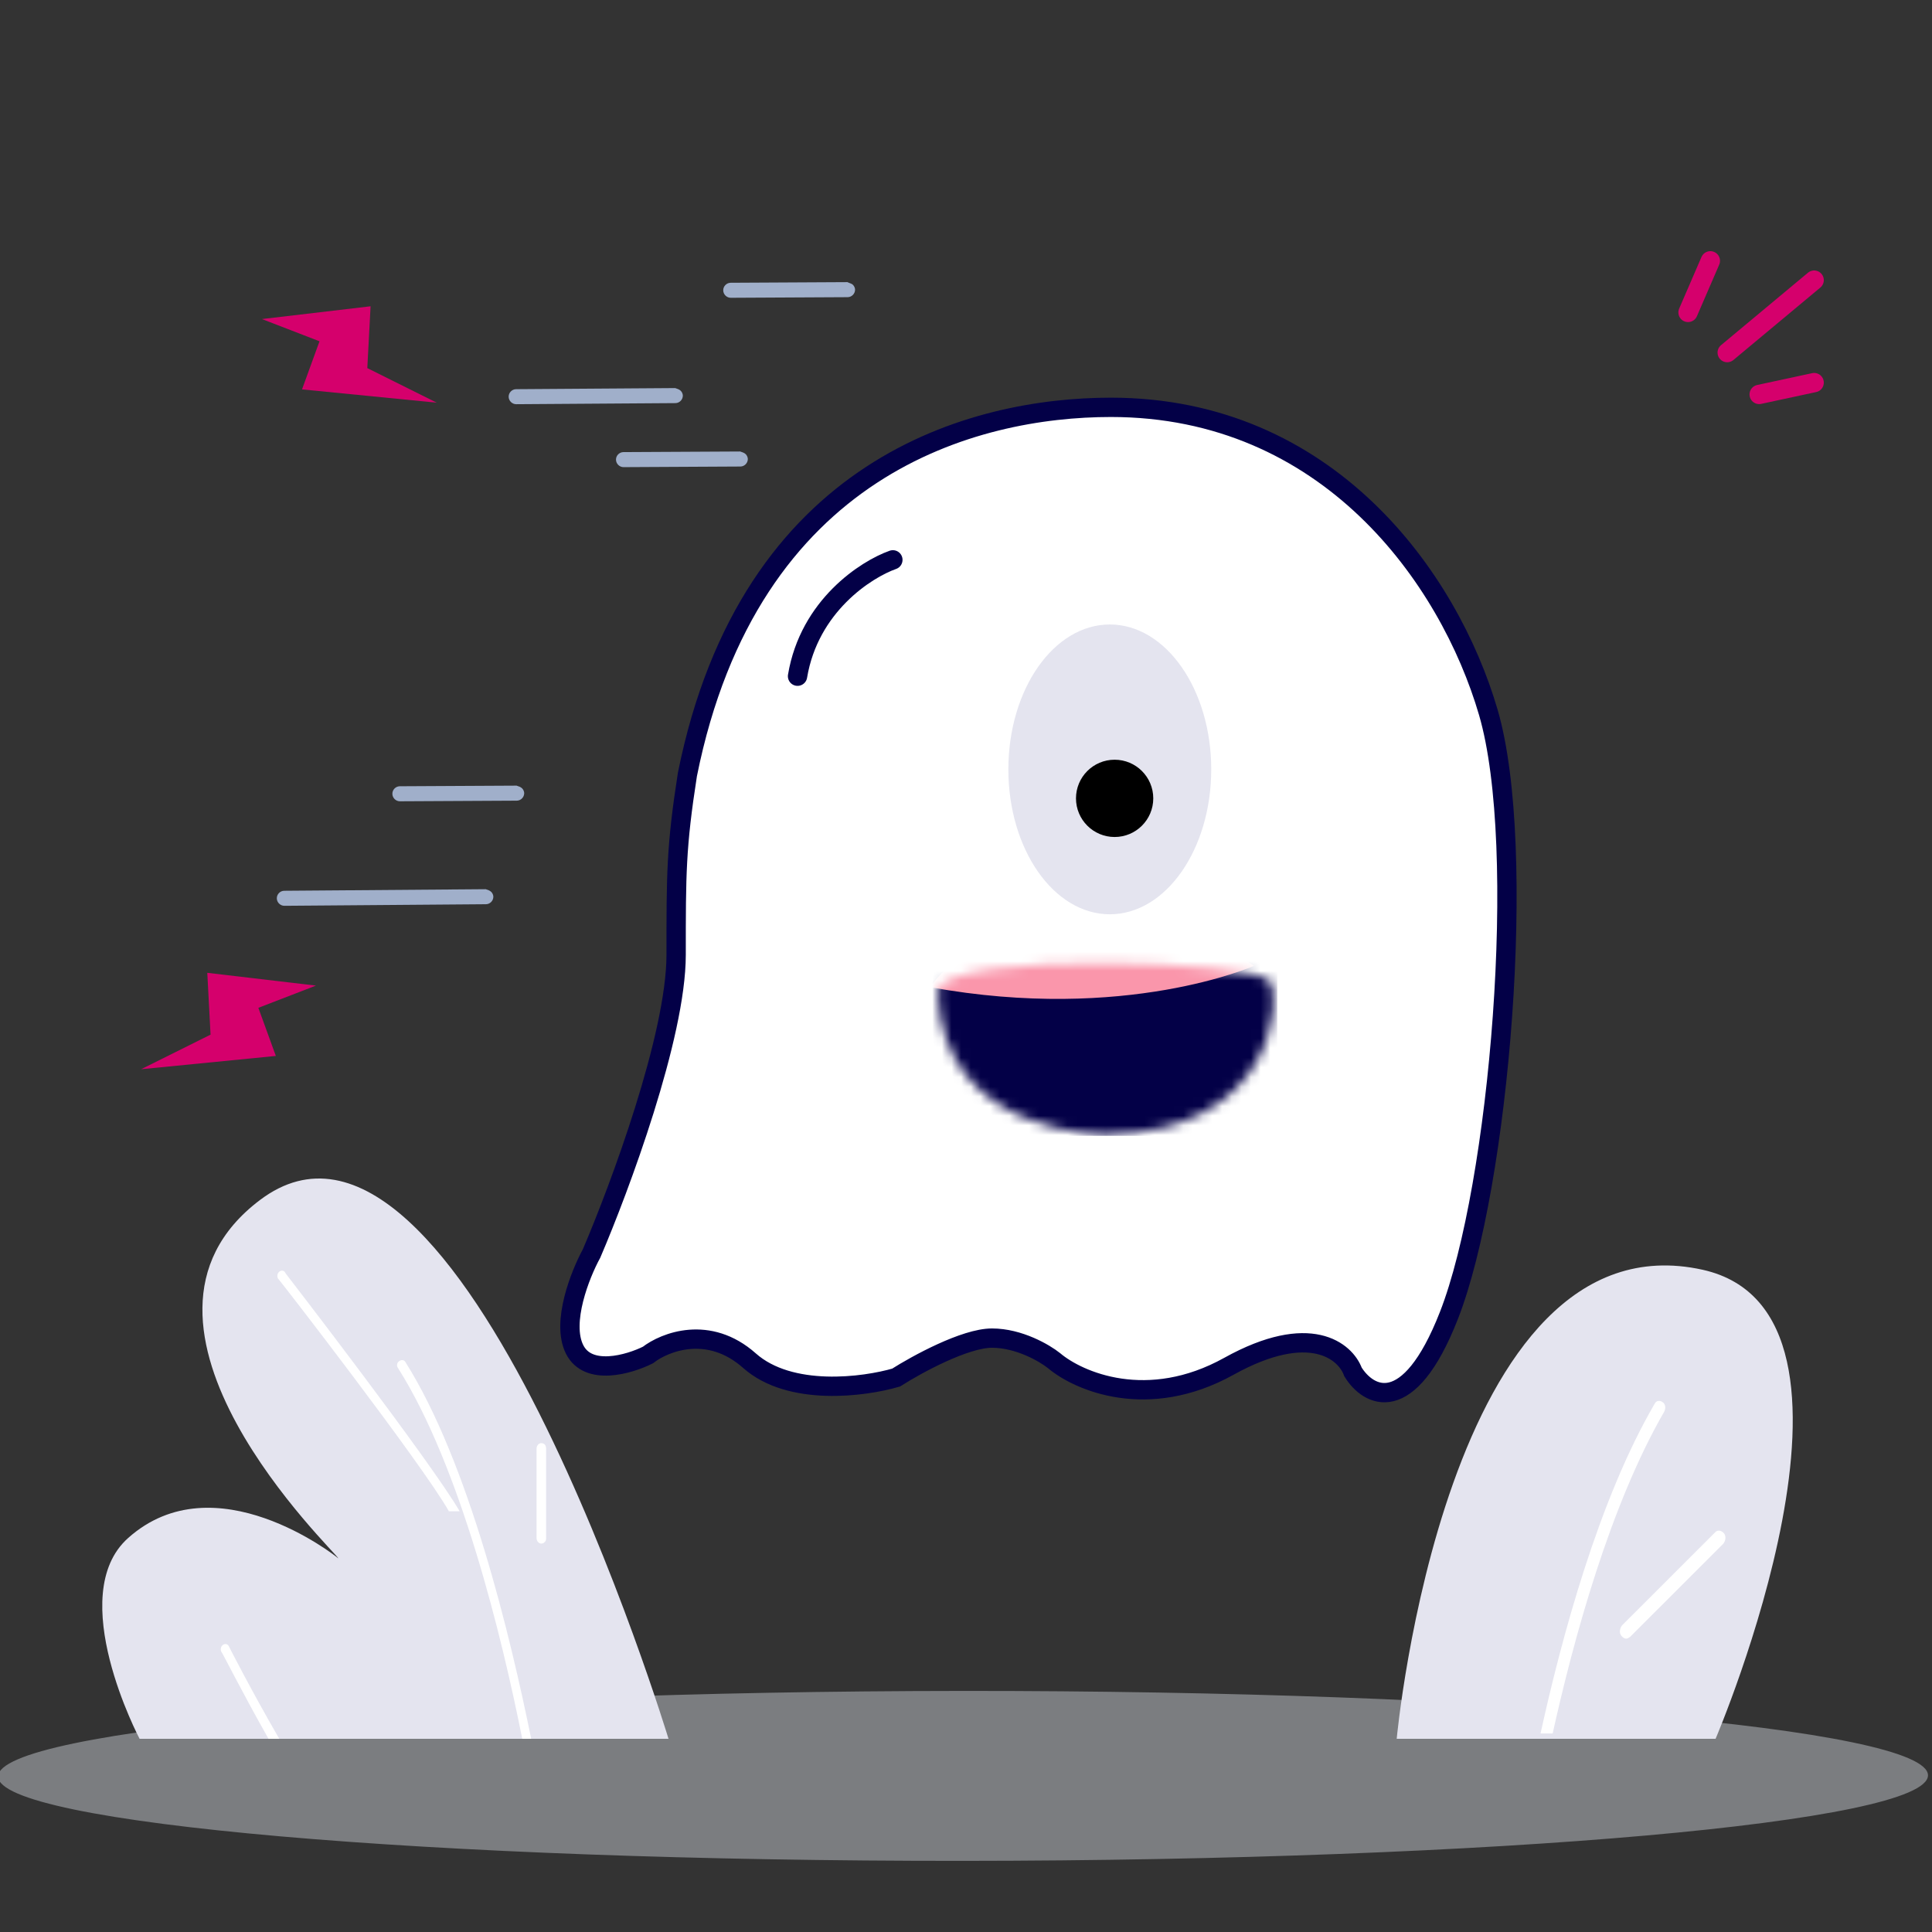 <svg width="200" height="200" viewBox="0 0 200 200" fill="none" xmlns="http://www.w3.org/2000/svg">
<rect x="0" y="0" width="200" height="200" fill="#333333" stroke="none"/>
<g clip-path="url(#clip0_1370_67574)">
<path opacity="0.4" d="M99.7 192.637C154.868 192.603 199.588 188.638 199.585 183.78C199.582 178.922 154.857 175.011 99.69 175.044C44.522 175.078 -0.198 179.043 -0.195 183.901C-0.192 188.759 44.532 192.67 99.7 192.637Z" fill="#E7EBF3"/>
<path d="M69.204 180H14.45C14.45 180 6.601 165.136 13.275 159.205C22.236 151.223 34.72 161.035 35.029 161.328C34.843 160.742 9.861 137.121 26.898 124.236C47.56 108.609 69.204 180 69.204 180Z" fill="#E4E4EF"/>
<path d="M54.99 180H54.063C51.962 169.456 47.697 151.882 41.209 141.631C41.023 141.412 41.085 141.046 41.332 140.899C41.517 140.753 41.827 140.753 41.95 140.972C48.563 151.443 52.827 169.383 54.99 180Z" fill="white"/>
<path d="M56.04 159.79C55.793 159.79 55.545 159.571 55.545 159.205V149.979C55.545 149.686 55.731 149.393 56.04 149.393C56.349 149.393 56.534 149.612 56.534 149.979V159.278C56.534 159.571 56.287 159.79 56.04 159.79Z" fill="white"/>
<path d="M28.91 180H27.797C25.017 175.094 22.977 170.994 22.915 170.994C22.792 170.774 22.854 170.408 23.101 170.261C23.348 170.115 23.595 170.188 23.719 170.481C23.719 170.481 25.944 174.874 28.91 180Z" fill="white"/>
<path d="M47.585 156.45H46.472C43.692 151.544 28.834 132.344 28.772 132.344C28.648 132.124 28.71 131.758 28.957 131.611C29.204 131.465 29.452 131.538 29.575 131.831C29.575 131.831 44.618 151.324 47.585 156.45Z" fill="white"/>
<path d="M177.597 180H144.586C144.586 180 149.645 125.541 176.27 131.448C196.425 135.953 177.597 180 177.597 180Z" fill="#E4E4EF"/>
<path d="M172.276 146.141C166.671 155.854 162.907 169.632 160.732 179.445H159.477C161.652 169.533 165.5 155.26 171.272 145.348C171.439 144.951 171.858 144.951 172.109 145.149C172.443 145.348 172.443 145.843 172.276 146.141Z" fill="white"/>
<path d="M168.344 169.632C168.176 169.632 168.009 169.533 167.842 169.335C167.591 169.037 167.674 168.542 167.925 168.245L177.546 158.63C177.797 158.333 178.215 158.432 178.466 158.729C178.717 159.026 178.633 159.522 178.382 159.819L168.762 169.434C168.595 169.533 168.511 169.632 168.344 169.632Z" fill="white"/>
<path d="M32.705 102.029L21.459 100.706L21.796 107.106L14.609 110.686L28.555 109.31L26.745 104.33L32.705 102.029Z" fill="#D5006C"/>
<path d="M27.116 33.029L38.362 31.706L38.024 38.106L45.212 41.686L31.265 40.31L33.075 35.33L27.116 33.029Z" fill="#D5006C"/>
<path d="M71.16 80.174C77.583 48.146 100.933 42.167 115 42.167C137.433 42.167 149.987 59.753 154.075 73.757C158.162 87.76 155.243 122.767 149.988 136.187C145.783 146.922 141.618 144.55 140.061 142.021C139.283 139.882 135.623 136.77 127.215 141.438C118.807 146.106 111.644 142.994 109.114 140.854C108.141 140.076 105.494 138.521 102.691 138.521C99.888 138.521 94.906 141.243 92.765 142.605C89.456 143.577 81.787 144.589 77.583 140.854C73.379 137.12 68.825 138.91 67.073 140.271C65.126 141.243 60.883 142.488 59.482 139.688C58.081 136.887 60.066 131.908 61.234 129.769C64.153 122.962 69.993 107.247 69.993 98.845C69.993 90.443 69.993 87.667 71.16 80.174Z" fill="white" stroke="#030047" stroke-width="2"/>
<path d="M92.43 57.955C89.645 58.939 83.773 62.725 82.561 70.001" stroke="#030047" stroke-width="2" stroke-linecap="round" stroke-linejoin="round"/>
<ellipse cx="114.886" cy="79.646" rx="10.5" ry="15" fill="#E4E4EF"/>
<circle cx="115.386" cy="82.646" r="4" fill="black"/>
<mask id="mask0_1370_67574" style="mask-type:alpha" maskUnits="userSpaceOnUse" x="97" y="99" width="35" height="19">
<path d="M97.066 102.553C98.225 98.327 130.118 99.487 131.505 101.616C132.644 103.375 131.925 117.083 114.71 117.453C114.698 117.495 97.478 117.698 97.066 102.553Z" fill="#DB846F"/>
</mask>
<g mask="url(#mask0_1370_67574)">
<rect width="36.37" height="18.815" transform="matrix(-1 -0.001 0.001 -1 132.212 117.595)" fill="#030047"/>
<path d="M129.807 99.982C129.807 99.982 116.559 105.883 96.299 102.194C96.299 102.194 100.004 96.113 110.566 95.114C117.358 94.336 124.203 96.068 129.807 99.982Z" fill="#FA96AB"/>
</g>
<path d="M54.045 81.606C54.189 81.745 54.263 81.957 54.265 82.098C54.271 82.522 53.923 82.88 53.499 82.885L41.407 82.949C40.983 82.954 40.624 82.604 40.618 82.18C40.611 81.756 40.959 81.398 41.384 81.393L53.475 81.329C53.688 81.397 53.901 81.466 54.045 81.606Z" fill="#A0AFCA"/>
<path d="M50.851 92.326C50.995 92.466 51.069 92.677 51.071 92.819C51.077 93.243 50.729 93.601 50.305 93.605L29.446 93.768C29.022 93.772 28.663 93.423 28.656 92.999C28.65 92.574 28.998 92.217 29.422 92.212L50.281 92.05C50.495 92.118 50.708 92.186 50.851 92.326Z" fill="#A0AFCA"/>
<path d="M70.467 40.451C70.611 40.59 70.685 40.802 70.687 40.943C70.694 41.367 70.345 41.725 69.921 41.73L53.446 41.843C53.022 41.848 52.663 41.498 52.656 41.074C52.65 40.65 52.998 40.292 53.422 40.288L69.897 40.174C70.111 40.243 70.324 40.311 70.467 40.451Z" fill="#A0AFCA"/>
<path d="M88.296 29.484C88.44 29.624 88.514 29.835 88.516 29.977C88.522 30.401 88.174 30.758 87.75 30.763L75.658 30.827C75.234 30.832 74.875 30.483 74.869 30.058C74.862 29.634 75.211 29.277 75.635 29.272L87.726 29.207C88.011 29.346 88.153 29.344 88.296 29.484Z" fill="#A0AFCA"/>
<path d="M77.195 47.014C77.338 47.154 77.412 47.366 77.414 47.507C77.421 47.931 77.073 48.289 76.648 48.294L64.557 48.358C64.133 48.363 63.774 48.013 63.767 47.589C63.761 47.165 64.109 46.807 64.533 46.802L76.625 46.738C76.838 46.806 77.051 46.875 77.195 47.014Z" fill="#A0AFCA"/>
<path d="M187.8 29L178.8 36.5" stroke="#D5006C" stroke-width="2" stroke-linecap="round" stroke-linejoin="round"/>
<path d="M177.055 27L174.745 32.342" stroke="#D5006C" stroke-width="2" stroke-linecap="round" stroke-linejoin="round"/>
<path d="M187.8 39.608L182.11 40.832" stroke="#D5006C" stroke-width="2" stroke-linecap="round" stroke-linejoin="round"/>
</g>
<defs>
<clipPath id="clip0_1370_67574">
<rect width="200" height="200" fill="white"/>
</clipPath>
</defs>
</svg>
